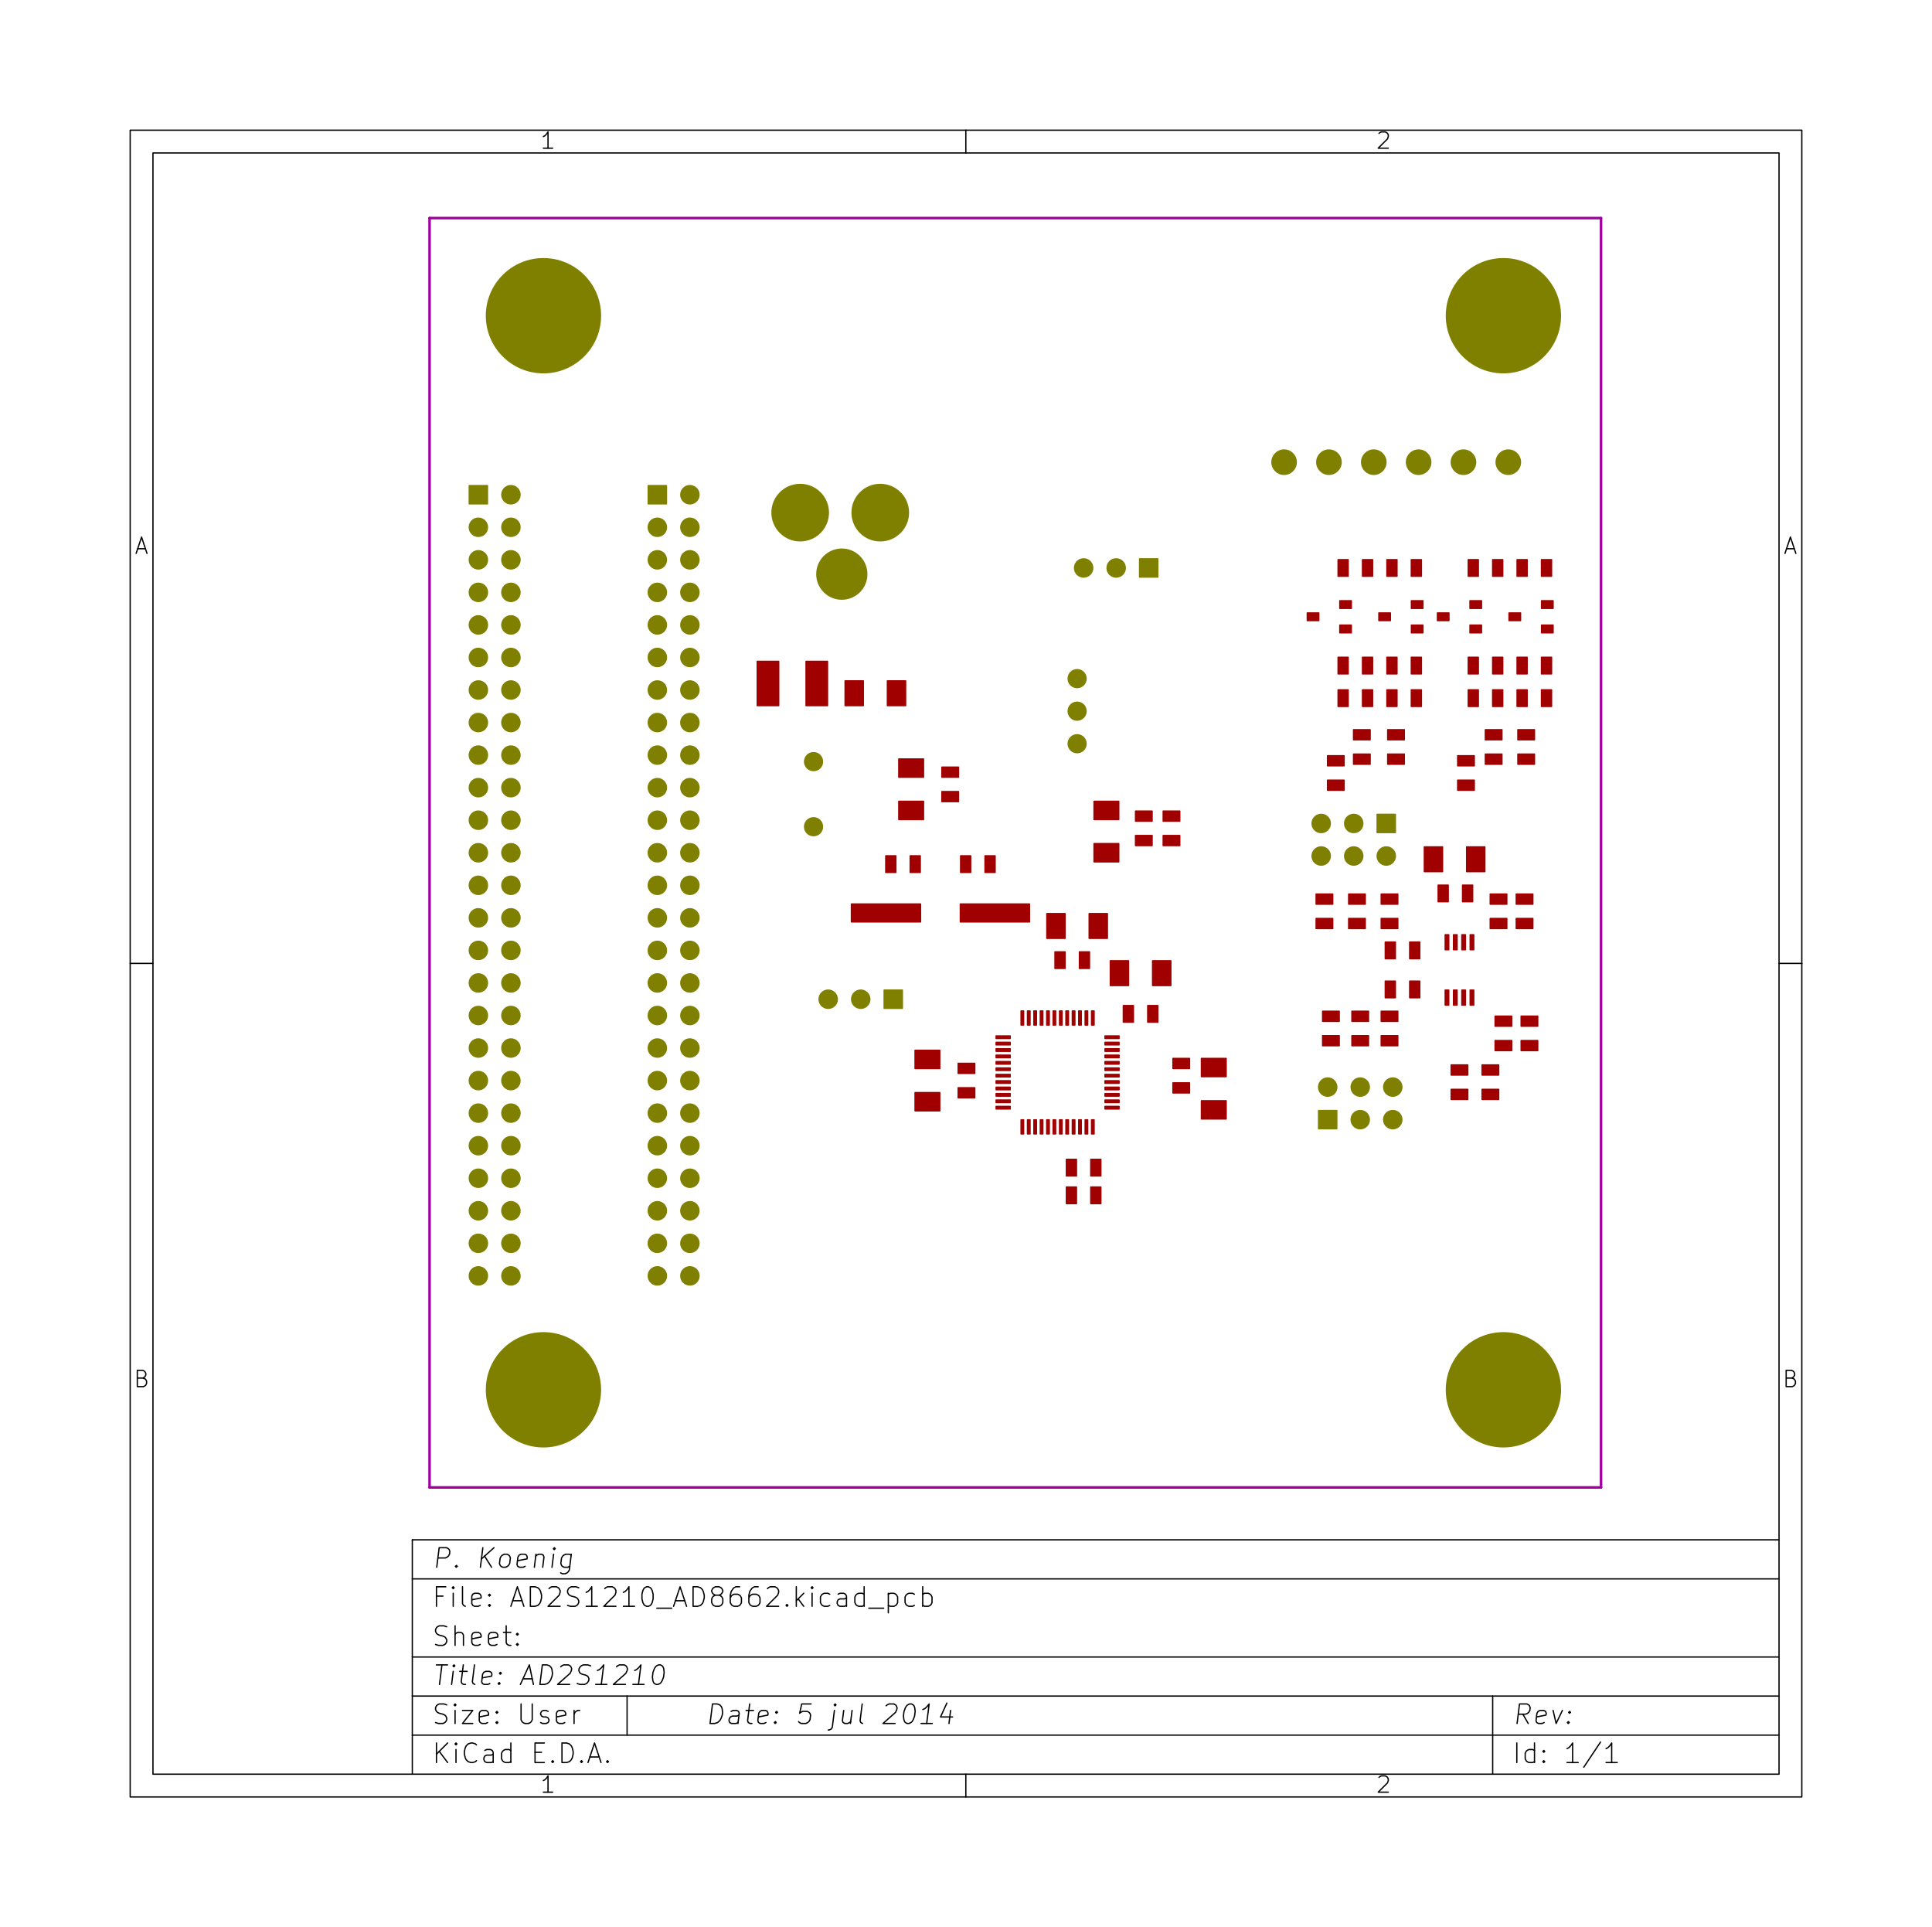 <?xml version="1.0" standalone="no"?>
 <!DOCTYPE svg PUBLIC "-//W3C//DTD SVG 1.1//EN" 
 "http://www.w3.org/Graphics/SVG/1.1/DTD/svg11.dtd"> 
<svg xmlns="http://www.w3.org/2000/svg" version="1.1" 
    width="15.08cm" height="15.039cm" viewBox="0 0 59370 59210 ">
<title>SVG Picture created as AD2S1210_AD8662-F_Mask.svg date 2014/07/05 01:46:28 </title>
  <desc>Picture generated by PCBNEW </desc>
<g style="fill:#000000; fill-opacity:1;stroke:#000000; stroke-opacity:1;
stroke-linecap:round; stroke-linejoin:round; "
 transform="translate(0 0) scale(1 1)">
</g>
<g style="fill:#000000; fill-opacity:0.0; 
stroke:#000000; stroke-width:39.37; stroke-opacity:1; 
stroke-linecap:round; stroke-linejoin:round;">
<path d="M4000 4000
L55370 4000
L55370 55210
L4000 55210
L4000 4000
" />
<path d="M4700 4700
L54670 4700
L54670 54510
L4700 54510
L4700 4700
" />
<path d="M29680 4000
L29680 4700
" />
<path d="M16982 4552
L16697 4552
" />
<path d="M16840 4552
L16840 4052
L16792 4123
L16744 4171
L16697 4195
" />
<path d="M29680 55210
L29680 54510
" />
<path d="M16982 55062
L16697 55062
" />
<path d="M16840 55062
L16840 54562
L16792 54633
L16744 54681
L16697 54705
" />
<path d="M42377 4100
L42400 4076
L42448 4052
L42567 4052
L42615 4076
L42639 4100
L42662 4147
L42662 4195
L42639 4266
L42353 4552
L42662 4552
" />
<path d="M42377 54610
L42400 54586
L42448 54562
L42567 54562
L42615 54586
L42639 54610
L42662 54657
L42662 54705
L42639 54776
L42353 55062
L42662 55062
" />
<path d="M4000 29600
L4700 29600
" />
<path d="M4230 16859
L4469 16859
" />
<path d="M4183 17002
L4350 16502
L4516 17002
" />
<path d="M55370 29600
L54670 29600
" />
<path d="M54900 16859
L55139 16859
" />
<path d="M54853 17002
L55020 16502
L55186 17002
" />
<path d="M4385 42340
L4457 42364
L4480 42388
L4504 42435
L4504 42507
L4480 42554
L4457 42578
L4409 42602
L4219 42602
L4219 42102
L4385 42102
L4433 42126
L4457 42150
L4480 42197
L4480 42245
L4457 42292
L4433 42316
L4385 42340
L4219 42340
" />
<path d="M55055 42340
L55127 42364
L55150 42388
L55174 42435
L55174 42507
L55150 42554
L55127 42578
L55079 42602
L54889 42602
L54889 42102
L55055 42102
L55103 42126
L55127 42150
L55150 42197
L55150 42245
L55127 42292
L55103 42316
L55055 42340
L54889 42340
" />
<path d="M21820 52952
L21895 52352
L22037 52352
L22120 52381
L22170 52438
L22191 52495
L22205 52610
L22195 52695
L22152 52810
L22116 52867
L22052 52924
L21962 52952
L21820 52952
" />
<path d="M22677 52952
L22716 52638
L22695 52581
L22641 52552
L22527 52552
L22466 52581
" />
<path d="M22680 52924
L22620 52952
L22477 52952
L22423 52924
L22402 52867
L22409 52810
L22445 52752
L22505 52724
L22648 52724
L22709 52695
" />
<path d="M22927 52552
L23155 52552
" />
<path d="M23037 52352
L22973 52867
L22995 52924
L23048 52952
L23105 52952
" />
<path d="M23537 52924
L23477 52952
L23362 52952
L23309 52924
L23287 52867
L23316 52638
L23352 52581
L23412 52552
L23527 52552
L23580 52581
L23602 52638
L23595 52695
L23302 52752
" />
<path d="M23827 52895
L23852 52924
L23820 52952
L23795 52924
L23827 52895
L23820 52952
" />
<path d="M23866 52581
L23891 52610
L23859 52638
L23834 52610
L23866 52581
L23859 52638
" />
<path d="M24923 52352
L24637 52352
L24573 52638
L24605 52610
L24666 52581
L24809 52581
L24862 52610
L24887 52638
L24909 52695
L24891 52838
L24855 52895
L24823 52924
L24762 52952
L24620 52952
L24566 52924
L24541 52895
" />
<path d="M25641 52552
L25577 53067
L25541 53124
L25480 53152
L25452 53152
" />
<path d="M25666 52352
L25634 52381
L25659 52410
L25691 52381
L25666 52352
L25659 52410
" />
<path d="M26184 52552
L26134 52952
" />
<path d="M25927 52552
L25887 52867
L25909 52924
L25962 52952
L26048 52952
L26109 52924
L26141 52895
" />
<path d="M26505 52952
L26452 52924
L26430 52867
L26495 52352
" />
<path d="M27230 52410
L27262 52381
L27323 52352
L27466 52352
L27520 52381
L27545 52410
L27566 52467
L27559 52524
L27520 52610
L27134 52952
L27505 52952
" />
<path d="M27952 52352
L28009 52352
L28062 52381
L28087 52410
L28109 52467
L28123 52581
L28105 52724
L28062 52838
L28027 52895
L27995 52924
L27934 52952
L27877 52952
L27823 52924
L27798 52895
L27777 52838
L27762 52724
L27780 52581
L27823 52467
L27859 52410
L27891 52381
L27952 52352
" />
<path d="M28648 52952
L28305 52952
" />
<path d="M28477 52952
L28552 52352
L28484 52438
L28420 52495
L28359 52524
" />
<path d="M29212 52552
L29162 52952
" />
<path d="M29098 52324
L28902 52752
L29273 52752
" />
<path d="M13412 54152
L13412 53552
" />
<path d="M13755 54152
L13498 53810
" />
<path d="M13755 53552
L13412 53895
" />
<path d="M14012 54152
L14012 53752
" />
<path d="M14012 53552
L13984 53581
L14012 53610
L14041 53581
L14012 53552
L14012 53610
" />
<path d="M14641 54095
L14612 54124
L14527 54152
L14470 54152
L14384 54124
L14327 54067
L14298 54010
L14270 53895
L14270 53810
L14298 53695
L14327 53638
L14384 53581
L14470 53552
L14527 53552
L14612 53581
L14641 53610
" />
<path d="M15155 54152
L15155 53838
L15127 53781
L15070 53752
L14955 53752
L14898 53781
" />
<path d="M15155 54124
L15098 54152
L14955 54152
L14898 54124
L14870 54067
L14870 54010
L14898 53952
L14955 53924
L15098 53924
L15155 53895
" />
<path d="M15698 54152
L15698 53552
" />
<path d="M15698 54124
L15641 54152
L15527 54152
L15470 54124
L15441 54095
L15412 54038
L15412 53867
L15441 53810
L15470 53781
L15527 53752
L15641 53752
L15698 53781
" />
<path d="M16441 53838
L16641 53838
" />
<path d="M16727 54152
L16441 54152
L16441 53552
L16727 53552
" />
<path d="M16984 54095
L17012 54124
L16984 54152
L16955 54124
L16984 54095
L16984 54152
" />
<path d="M17269 54152
L17269 53552
L17412 53552
L17498 53581
L17555 53638
L17584 53695
L17612 53810
L17612 53895
L17584 54010
L17555 54067
L17498 54124
L17412 54152
L17269 54152
" />
<path d="M17869 54095
L17898 54124
L17869 54152
L17841 54124
L17869 54095
L17869 54152
" />
<path d="M18127 53981
L18412 53981
" />
<path d="M18069 54152
L18269 53552
L18469 54152
" />
<path d="M18669 54095
L18698 54124
L18669 54152
L18641 54124
L18669 54095
L18669 54152
" />
<path d="M46962 52952
L46798 52667
" />
<path d="M46620 52952
L46695 52352
L46923 52352
L46977 52381
L47002 52410
L47023 52467
L47012 52552
L46977 52610
L46945 52638
L46884 52667
L46655 52667
" />
<path d="M47452 52924
L47391 52952
L47277 52952
L47223 52924
L47202 52867
L47230 52638
L47266 52581
L47327 52552
L47441 52552
L47495 52581
L47516 52638
L47509 52695
L47216 52752
" />
<path d="M47727 52552
L47820 52952
L48012 52552
" />
<path d="M48198 52895
L48223 52924
L48191 52952
L48166 52924
L48198 52895
L48191 52952
" />
<path d="M48237 52581
L48262 52610
L48230 52638
L48205 52610
L48237 52581
L48230 52638
" />
<path d="M13384 52924
L13470 52952
L13612 52952
L13670 52924
L13698 52895
L13727 52838
L13727 52781
L13698 52724
L13670 52695
L13612 52667
L13498 52638
L13441 52610
L13412 52581
L13384 52524
L13384 52467
L13412 52410
L13441 52381
L13498 52352
L13641 52352
L13727 52381
" />
<path d="M13984 52952
L13984 52552
" />
<path d="M13984 52352
L13955 52381
L13984 52410
L14012 52381
L13984 52352
L13984 52410
" />
<path d="M14212 52552
L14527 52552
L14212 52952
L14527 52952
" />
<path d="M14984 52924
L14927 52952
L14812 52952
L14755 52924
L14727 52867
L14727 52638
L14755 52581
L14812 52552
L14927 52552
L14984 52581
L15012 52638
L15012 52695
L14727 52752
" />
<path d="M15270 52895
L15298 52924
L15270 52952
L15241 52924
L15270 52895
L15270 52952
" />
<path d="M15270 52581
L15298 52610
L15270 52638
L15241 52610
L15270 52581
L15270 52638
" />
<path d="M16012 52352
L16012 52838
L16041 52895
L16070 52924
L16127 52952
L16241 52952
L16298 52924
L16327 52895
L16355 52838
L16355 52352
" />
<path d="M16612 52924
L16670 52952
L16784 52952
L16841 52924
L16870 52867
L16870 52838
L16841 52781
L16784 52752
L16698 52752
L16641 52724
L16612 52667
L16612 52638
L16641 52581
L16698 52552
L16784 52552
L16841 52581
" />
<path d="M17355 52924
L17298 52952
L17184 52952
L17127 52924
L17098 52867
L17098 52638
L17127 52581
L17184 52552
L17298 52552
L17355 52581
L17384 52638
L17384 52695
L17098 52752
" />
<path d="M17641 52952
L17641 52552
" />
<path d="M17641 52667
L17670 52610
L17698 52581
L17755 52552
L17812 52552
" />
<path d="M46612 54152
L46612 53552
" />
<path d="M47155 54152
L47155 53552
" />
<path d="M47155 54124
L47098 54152
L46984 54152
L46927 54124
L46898 54095
L46870 54038
L46870 53867
L46898 53810
L46927 53781
L46984 53752
L47098 53752
L47155 53781
" />
<path d="M47441 54095
L47470 54124
L47441 54152
L47412 54124
L47441 54095
L47441 54152
" />
<path d="M47441 53781
L47470 53810
L47441 53838
L47412 53810
L47441 53781
L47441 53838
" />
<path d="M48498 54152
L48155 54152
" />
<path d="M48327 54152
L48327 53552
L48269 53638
L48212 53695
L48155 53724
" />
<path d="M49184 53524
L48670 54295
" />
<path d="M49698 54152
L49355 54152
" />
<path d="M49527 54152
L49527 53552
L49469 53638
L49412 53695
L49355 53724
" />
<path d="M13409 51152
L13752 51152
" />
<path d="M13505 51752
L13580 51152
" />
<path d="M13877 51752
L13927 51352
" />
<path d="M13952 51152
L13920 51181
L13945 51210
L13977 51181
L13952 51152
L13945 51210
" />
<path d="M14127 51352
L14355 51352
" />
<path d="M14237 51152
L14173 51667
L14195 51724
L14248 51752
L14305 51752
" />
<path d="M14591 51752
L14537 51724
L14516 51667
L14580 51152
" />
<path d="M15052 51724
L14991 51752
L14877 51752
L14823 51724
L14802 51667
L14830 51438
L14866 51381
L14927 51352
L15041 51352
L15095 51381
L15116 51438
L15109 51495
L14816 51552
" />
<path d="M15341 51695
L15366 51724
L15334 51752
L15309 51724
L15341 51695
L15334 51752
" />
<path d="M15380 51381
L15405 51410
L15373 51438
L15348 51410
L15380 51381
L15373 51438
" />
<path d="M16070 51581
L16355 51581
" />
<path d="M15991 51752
L16266 51152
L16391 51752
" />
<path d="M16591 51752
L16666 51152
L16809 51152
L16891 51181
L16941 51238
L16962 51295
L16977 51410
L16966 51495
L16923 51610
L16887 51667
L16823 51724
L16734 51752
L16591 51752
" />
<path d="M17230 51210
L17262 51181
L17323 51152
L17466 51152
L17520 51181
L17545 51210
L17566 51267
L17559 51324
L17520 51410
L17134 51752
L17505 51752
" />
<path d="M17737 51724
L17820 51752
L17962 51752
L18023 51724
L18055 51695
L18091 51638
L18098 51581
L18077 51524
L18052 51495
L17998 51467
L17887 51438
L17834 51410
L17809 51381
L17787 51324
L17795 51267
L17830 51210
L17862 51181
L17923 51152
L18066 51152
L18148 51181
" />
<path d="M18648 51752
L18305 51752
" />
<path d="M18477 51752
L18552 51152
L18484 51238
L18420 51295
L18359 51324
" />
<path d="M18945 51210
L18977 51181
L19037 51152
L19180 51152
L19234 51181
L19259 51210
L19280 51267
L19273 51324
L19234 51410
L18848 51752
L19220 51752
" />
<path d="M19791 51752
L19448 51752
" />
<path d="M19620 51752
L19695 51152
L19627 51238
L19562 51295
L19502 51324
" />
<path d="M20237 51152
L20295 51152
L20348 51181
L20373 51210
L20395 51267
L20409 51381
L20391 51524
L20348 51638
L20312 51695
L20280 51724
L20220 51752
L20162 51752
L20109 51724
L20084 51695
L20062 51638
L20048 51524
L20066 51381
L20109 51267
L20145 51210
L20177 51181
L20237 51152
" />
<path d="M13612 49038
L13412 49038
" />
<path d="M13412 49352
L13412 48752
L13698 48752
" />
<path d="M13927 49352
L13927 48952
" />
<path d="M13927 48752
L13898 48781
L13927 48810
L13955 48781
L13927 48752
L13927 48810
" />
<path d="M14298 49352
L14241 49324
L14212 49267
L14212 48752
" />
<path d="M14755 49324
L14698 49352
L14584 49352
L14527 49324
L14498 49267
L14498 49038
L14527 48981
L14584 48952
L14698 48952
L14755 48981
L14784 49038
L14784 49095
L14498 49152
" />
<path d="M15041 49295
L15070 49324
L15041 49352
L15012 49324
L15041 49295
L15041 49352
" />
<path d="M15041 48981
L15070 49010
L15041 49038
L15012 49010
L15041 48981
L15041 49038
" />
<path d="M15755 49181
L16041 49181
" />
<path d="M15698 49352
L15898 48752
L16098 49352
" />
<path d="M16298 49352
L16298 48752
L16441 48752
L16527 48781
L16584 48838
L16612 48895
L16641 49010
L16641 49095
L16612 49210
L16584 49267
L16527 49324
L16441 49352
L16298 49352
" />
<path d="M16870 48810
L16898 48781
L16955 48752
L17098 48752
L17155 48781
L17184 48810
L17212 48867
L17212 48924
L17184 49010
L16841 49352
L17212 49352
" />
<path d="M17441 49324
L17527 49352
L17670 49352
L17727 49324
L17755 49295
L17784 49238
L17784 49181
L17755 49124
L17727 49095
L17670 49067
L17555 49038
L17498 49010
L17470 48981
L17441 48924
L17441 48867
L17470 48810
L17498 48781
L17555 48752
L17698 48752
L17784 48781
" />
<path d="M18355 49352
L18012 49352
" />
<path d="M18184 49352
L18184 48752
L18127 48838
L18070 48895
L18012 48924
" />
<path d="M18584 48810
L18612 48781
L18670 48752
L18812 48752
L18870 48781
L18898 48810
L18927 48867
L18927 48924
L18898 49010
L18555 49352
L18927 49352
" />
<path d="M19498 49352
L19155 49352
" />
<path d="M19327 49352
L19327 48752
L19270 48838
L19212 48895
L19155 48924
" />
<path d="M19870 48752
L19927 48752
L19984 48781
L20012 48810
L20041 48867
L20070 48981
L20070 49124
L20041 49238
L20012 49295
L19984 49324
L19927 49352
L19870 49352
L19812 49324
L19784 49295
L19755 49238
L19727 49124
L19727 48981
L19755 48867
L19784 48810
L19812 48781
L19870 48752
" />
<path d="M20184 49410
L20641 49410
" />
<path d="M20755 49181
L21041 49181
" />
<path d="M20698 49352
L20898 48752
L21098 49352
" />
<path d="M21298 49352
L21298 48752
L21441 48752
L21527 48781
L21584 48838
L21612 48895
L21641 49010
L21641 49095
L21612 49210
L21584 49267
L21527 49324
L21441 49352
L21298 49352
" />
<path d="M21984 49010
L21927 48981
L21898 48952
L21870 48895
L21870 48867
L21898 48810
L21927 48781
L21984 48752
L22098 48752
L22155 48781
L22184 48810
L22212 48867
L22212 48895
L22184 48952
L22155 48981
L22098 49010
L21984 49010
L21927 49038
L21898 49067
L21870 49124
L21870 49238
L21898 49295
L21927 49324
L21984 49352
L22098 49352
L22155 49324
L22184 49295
L22212 49238
L22212 49124
L22184 49067
L22155 49038
L22098 49010
" />
<path d="M22727 48752
L22612 48752
L22555 48781
L22527 48810
L22470 48895
L22441 49010
L22441 49238
L22470 49295
L22498 49324
L22555 49352
L22670 49352
L22727 49324
L22755 49295
L22784 49238
L22784 49095
L22755 49038
L22727 49010
L22670 48981
L22555 48981
L22498 49010
L22470 49038
L22441 49095
" />
<path d="M23298 48752
L23184 48752
L23127 48781
L23098 48810
L23041 48895
L23012 49010
L23012 49238
L23041 49295
L23070 49324
L23127 49352
L23241 49352
L23298 49324
L23327 49295
L23355 49238
L23355 49095
L23327 49038
L23298 49010
L23241 48981
L23127 48981
L23070 49010
L23041 49038
L23012 49095
" />
<path d="M23584 48810
L23612 48781
L23670 48752
L23812 48752
L23870 48781
L23898 48810
L23927 48867
L23927 48924
L23898 49010
L23555 49352
L23927 49352
" />
<path d="M24184 49295
L24212 49324
L24184 49352
L24155 49324
L24184 49295
L24184 49352
" />
<path d="M24470 49352
L24470 48752
" />
<path d="M24527 49124
L24698 49352
" />
<path d="M24698 48952
L24470 49181
" />
<path d="M24955 49352
L24955 48952
" />
<path d="M24955 48752
L24927 48781
L24955 48810
L24984 48781
L24955 48752
L24955 48810
" />
<path d="M25498 49324
L25441 49352
L25327 49352
L25270 49324
L25241 49295
L25212 49238
L25212 49067
L25241 49010
L25270 48981
L25327 48952
L25441 48952
L25498 48981
" />
<path d="M26012 49352
L26012 49038
L25984 48981
L25927 48952
L25812 48952
L25755 48981
" />
<path d="M26012 49324
L25955 49352
L25812 49352
L25755 49324
L25727 49267
L25727 49210
L25755 49152
L25812 49124
L25955 49124
L26012 49095
" />
<path d="M26555 49352
L26555 48752
" />
<path d="M26555 49324
L26498 49352
L26384 49352
L26327 49324
L26298 49295
L26270 49238
L26270 49067
L26298 49010
L26327 48981
L26384 48952
L26498 48952
L26555 48981
" />
<path d="M26698 49410
L27155 49410
" />
<path d="M27298 48952
L27298 49552
" />
<path d="M27298 48981
L27355 48952
L27470 48952
L27527 48981
L27555 49010
L27584 49067
L27584 49238
L27555 49295
L27527 49324
L27470 49352
L27355 49352
L27298 49324
" />
<path d="M28098 49324
L28041 49352
L27927 49352
L27870 49324
L27841 49295
L27812 49238
L27812 49067
L27841 49010
L27870 48981
L27927 48952
L28041 48952
L28098 48981
" />
<path d="M28355 49352
L28355 48752
" />
<path d="M28355 48981
L28412 48952
L28527 48952
L28584 48981
L28612 49010
L28641 49067
L28641 49238
L28612 49295
L28584 49324
L28527 49352
L28412 49352
L28355 49324
" />
<path d="M13384 50524
L13470 50552
L13612 50552
L13670 50524
L13698 50495
L13727 50438
L13727 50381
L13698 50324
L13670 50295
L13612 50267
L13498 50238
L13441 50210
L13412 50181
L13384 50124
L13384 50067
L13412 50010
L13441 49981
L13498 49952
L13641 49952
L13727 49981
" />
<path d="M13984 50552
L13984 49952
" />
<path d="M14241 50552
L14241 50238
L14212 50181
L14155 50152
L14070 50152
L14012 50181
L13984 50210
" />
<path d="M14755 50524
L14698 50552
L14584 50552
L14527 50524
L14498 50467
L14498 50238
L14527 50181
L14584 50152
L14698 50152
L14755 50181
L14784 50238
L14784 50295
L14498 50352
" />
<path d="M15270 50524
L15212 50552
L15098 50552
L15041 50524
L15012 50467
L15012 50238
L15041 50181
L15098 50152
L15212 50152
L15270 50181
L15298 50238
L15298 50295
L15012 50352
" />
<path d="M15470 50152
L15698 50152
" />
<path d="M15555 49952
L15555 50467
L15584 50524
L15641 50552
L15698 50552
" />
<path d="M15898 50495
L15927 50524
L15898 50552
L15870 50524
L15898 50495
L15898 50552
" />
<path d="M15898 50181
L15927 50210
L15898 50238
L15870 50210
L15898 50181
L15898 50238
" />
<path d="M13420 48152
L13495 47552
L13723 47552
L13777 47581
L13802 47610
L13823 47667
L13812 47752
L13777 47810
L13745 47838
L13684 47867
L13455 47867
" />
<path d="M14027 48095
L14052 48124
L14020 48152
L13995 48124
L14027 48095
L14020 48152
" />
<path d="M14762 48152
L14837 47552
" />
<path d="M15105 48152
L14891 47810
" />
<path d="M15180 47552
L14795 47895
" />
<path d="M15448 48152
L15395 48124
L15370 48095
L15348 48038
L15370 47867
L15405 47810
L15437 47781
L15498 47752
L15584 47752
L15637 47781
L15662 47810
L15684 47867
L15662 48038
L15627 48095
L15595 48124
L15534 48152
L15448 48152
" />
<path d="M16137 48124
L16077 48152
L15962 48152
L15909 48124
L15887 48067
L15916 47838
L15952 47781
L16012 47752
L16127 47752
L16180 47781
L16202 47838
L16195 47895
L15902 47952
" />
<path d="M16470 47752
L16420 48152
" />
<path d="M16462 47810
L16495 47781
L16555 47752
L16641 47752
L16695 47781
L16716 47838
L16677 48152
" />
<path d="M16962 48152
L17012 47752
" />
<path d="M17037 47552
L17005 47581
L17030 47610
L17062 47581
L17037 47552
L17030 47610
" />
<path d="M17555 47752
L17495 48238
L17459 48295
L17427 48324
L17366 48352
L17280 48352
L17227 48324
" />
<path d="M17509 48124
L17448 48152
L17334 48152
L17280 48124
L17255 48095
L17234 48038
L17255 47867
L17291 47810
L17323 47781
L17384 47752
L17498 47752
L17552 47781
" />
<path d="M12670 47310
L12670 54510
" />
<path d="M12670 48510
L54670 48510
" />
<path d="M12670 47310
L54670 47310
" />
<path d="M12670 50910
L54670 50910
" />
<path d="M45870 52110
L45870 54510
" />
<path d="M12670 53310
L54670 53310
" />
<path d="M12670 52110
L54670 52110
" />
<path d="M19270 52110
L19270 53310
" />
</g>
<g style="fill:#A000A0; fill-opacity:0.0; 
stroke:#A000A0; stroke-width:78.74; stroke-opacity:1; 
stroke-linecap:round; stroke-linejoin:round;">
<path d="M13200 45700
L49200 45700
" />
<path d="M49200 6700
L13200 6700
" />
<path d="M13200 45700
L13200 6700
" />
<path d="M49200 6700
L49200 45700
" />
</g>
<g style="fill:#A00000; fill-opacity:0.0; 
stroke:#A00000; stroke-width:39.37; stroke-opacity:1; 
stroke-linecap:round; stroke-linejoin:round;">
</g>
<g style="fill:#A00000; fill-opacity:1.0; 
stroke:#A00000; stroke-width:39.37; stroke-opacity:1; 
stroke-linecap:round; stroke-linejoin:round;">
<polyline style="fill-rule:evenodd;"
points="46055,33780
45544,33780
45544,33469
46055,33469
46055,33780
" /> 
<polyline style="fill-rule:evenodd;"
points="46055,33030
45544,33030
45544,32719
46055,32719
46055,33030
" /> 
<polyline style="fill-rule:evenodd;"
points="46744,31219
47255,31219
47255,31530
46744,31530
46744,31219
" /> 
<polyline style="fill-rule:evenodd;"
points="46744,31969
47255,31969
47255,32280
46744,32280
46744,31969
" /> 
<polyline style="fill-rule:evenodd;"
points="41155,32130
40644,32130
40644,31819
41155,31819
41155,32130
" /> 
<polyline style="fill-rule:evenodd;"
points="41155,31380
40644,31380
40644,31069
41155,31069
41155,31380
" /> 
<polyline style="fill-rule:evenodd;"
points="46594,27469
47105,27469
47105,27780
46594,27780
46594,27469
" /> 
<polyline style="fill-rule:evenodd;"
points="46594,28219
47105,28219
47105,28530
46594,28530
46594,28219
" /> 
<polyline style="fill-rule:evenodd;"
points="45794,27469
46305,27469
46305,27780
45794,27780
45794,27469
" /> 
<polyline style="fill-rule:evenodd;"
points="45794,28219
46305,28219
46305,28530
45794,28530
45794,28219
" /> 
<polyline style="fill-rule:evenodd;"
points="46180,20194
46180,20705
45869,20705
45869,20194
46180,20194
" /> 
<polyline style="fill-rule:evenodd;"
points="45430,20194
45430,20705
45119,20705
45119,20194
45430,20194
" /> 
<polyline style="fill-rule:evenodd;"
points="45119,21705
45119,21194
45430,21194
45430,21705
45119,21705
" /> 
<polyline style="fill-rule:evenodd;"
points="45869,21705
45869,21194
46180,21194
46180,21705
45869,21705
" /> 
<polyline style="fill-rule:evenodd;"
points="45644,22419
46155,22419
46155,22730
45644,22730
45644,22419
" /> 
<polyline style="fill-rule:evenodd;"
points="45644,23169
46155,23169
46155,23480
45644,23480
45644,23169
" /> 
<polyline style="fill-rule:evenodd;"
points="47155,23480
46644,23480
46644,23169
47155,23169
47155,23480
" /> 
<polyline style="fill-rule:evenodd;"
points="47155,22730
46644,22730
46644,22419
47155,22419
47155,22730
" /> 
<polyline style="fill-rule:evenodd;"
points="46619,21705
46619,21194
46930,21194
46930,21705
46619,21705
" /> 
<polyline style="fill-rule:evenodd;"
points="47369,21705
47369,21194
47680,21194
47680,21705
47369,21705
" /> 
<polyline style="fill-rule:evenodd;"
points="46619,20705
46619,20194
46930,20194
46930,20705
46619,20705
" /> 
<polyline style="fill-rule:evenodd;"
points="47369,20705
47369,20194
47680,20194
47680,20705
47369,20705
" /> 
<polyline style="fill-rule:evenodd;"
points="46180,17194
46180,17705
45869,17705
45869,17194
46180,17194
" /> 
<polyline style="fill-rule:evenodd;"
points="45430,17194
45430,17705
45119,17705
45119,17194
45430,17194
" /> 
<polyline style="fill-rule:evenodd;"
points="47680,17194
47680,17705
47369,17705
47369,17194
47680,17194
" /> 
<polyline style="fill-rule:evenodd;"
points="46930,17194
46930,17705
46619,17705
46619,17194
46930,17194
" /> 
<polyline style="fill-rule:evenodd;"
points="42180,20194
42180,20705
41869,20705
41869,20194
42180,20194
" /> 
<polyline style="fill-rule:evenodd;"
points="41430,20194
41430,20705
41119,20705
41119,20194
41430,20194
" /> 
<polyline style="fill-rule:evenodd;"
points="41119,21705
41119,21194
41430,21194
41430,21705
41119,21705
" /> 
<polyline style="fill-rule:evenodd;"
points="41869,21705
41869,21194
42180,21194
42180,21705
41869,21705
" /> 
<polyline style="fill-rule:evenodd;"
points="43155,23480
42644,23480
42644,23169
43155,23169
43155,23480
" /> 
<polyline style="fill-rule:evenodd;"
points="43155,22730
42644,22730
42644,22419
43155,22419
43155,22730
" /> 
<polyline style="fill-rule:evenodd;"
points="42619,21705
42619,21194
42930,21194
42930,21705
42619,21705
" /> 
<polyline style="fill-rule:evenodd;"
points="43369,21705
43369,21194
43680,21194
43680,21705
43369,21705
" /> 
<polyline style="fill-rule:evenodd;"
points="42619,20705
42619,20194
42930,20194
42930,20705
42619,20705
" /> 
<polyline style="fill-rule:evenodd;"
points="43369,20705
43369,20194
43680,20194
43680,20705
43369,20705
" /> 
<polyline style="fill-rule:evenodd;"
points="42180,17194
42180,17705
41869,17705
41869,17194
42180,17194
" /> 
<polyline style="fill-rule:evenodd;"
points="41430,17194
41430,17705
41119,17705
41119,17194
41430,17194
" /> 
<polyline style="fill-rule:evenodd;"
points="43680,17194
43680,17705
43369,17705
43369,17194
43680,17194
" /> 
<polyline style="fill-rule:evenodd;"
points="42930,17194
42930,17705
42619,17705
42619,17194
42930,17194
" /> 
<polyline style="fill-rule:evenodd;"
points="45944,31219
46455,31219
46455,31530
45944,31530
45944,31219
" /> 
<polyline style="fill-rule:evenodd;"
points="45944,31969
46455,31969
46455,32280
45944,32280
45944,31969
" /> 
<polyline style="fill-rule:evenodd;"
points="36044,32519
36555,32519
36555,32830
36044,32830
36044,32519
" /> 
<polyline style="fill-rule:evenodd;"
points="36044,33269
36555,33269
36555,33580
36044,33580
36044,33269
" /> 
<polyline style="fill-rule:evenodd;"
points="34519,31405
34519,30894
34830,30894
34830,31405
34519,31405
" /> 
<polyline style="fill-rule:evenodd;"
points="35269,31405
35269,30894
35580,30894
35580,31405
35269,31405
" /> 
<polyline style="fill-rule:evenodd;"
points="30580,26294
30580,26805
30269,26805
30269,26294
30580,26294
" /> 
<polyline style="fill-rule:evenodd;"
points="29830,26294
29830,26805
29519,26805
29519,26294
29830,26294
" /> 
<polyline style="fill-rule:evenodd;"
points="27219,26805
27219,26294
27530,26294
27530,26805
27219,26805
" /> 
<polyline style="fill-rule:evenodd;"
points="27969,26805
27969,26294
28280,26294
28280,26805
27969,26805
" /> 
<polyline style="fill-rule:evenodd;"
points="29444,32669
29955,32669
29955,32980
29444,32980
29444,32669
" /> 
<polyline style="fill-rule:evenodd;"
points="29444,33419
29955,33419
29955,33730
29444,33730
29444,33419
" /> 
<polyline style="fill-rule:evenodd;"
points="33480,29244
33480,29755
33169,29755
33169,29244
33480,29244
" /> 
<polyline style="fill-rule:evenodd;"
points="32730,29244
32730,29755
32419,29755
32419,29244
32730,29244
" /> 
<polyline style="fill-rule:evenodd;"
points="33830,35619
33830,36130
33519,36130
33519,35619
33830,35619
" /> 
<polyline style="fill-rule:evenodd;"
points="33080,35619
33080,36130
32769,36130
32769,35619
33080,35619
" /> 
<polyline style="fill-rule:evenodd;"
points="33830,36469
33830,36980
33519,36980
33519,36469
33830,36469
" /> 
<polyline style="fill-rule:evenodd;"
points="33080,36469
33080,36980
32769,36980
32769,36469
33080,36469
" /> 
<polyline style="fill-rule:evenodd;"
points="28944,23569
29455,23569
29455,23880
28944,23880
28944,23569
" /> 
<polyline style="fill-rule:evenodd;"
points="28944,24319
29455,24319
29455,24630
28944,24630
28944,24319
" /> 
<polyline style="fill-rule:evenodd;"
points="34894,24919
35405,24919
35405,25230
34894,25230
34894,24919
" /> 
<polyline style="fill-rule:evenodd;"
points="34894,25669
35405,25669
35405,25980
34894,25980
34894,25669
" /> 
<polyline style="fill-rule:evenodd;"
points="35744,24919
36255,24919
36255,25230
35744,25230
35744,24919
" /> 
<polyline style="fill-rule:evenodd;"
points="35744,25669
36255,25669
36255,25980
35744,25980
35744,25669
" /> 
<polyline style="fill-rule:evenodd;"
points="45105,33780
44594,33780
44594,33469
45105,33469
45105,33780
" /> 
<polyline style="fill-rule:evenodd;"
points="45105,33030
44594,33030
44594,32719
45105,32719
45105,33030
" /> 
<polyline style="fill-rule:evenodd;"
points="42955,32130
42444,32130
42444,31819
42955,31819
42955,32130
" /> 
<polyline style="fill-rule:evenodd;"
points="42955,31380
42444,31380
42444,31069
42955,31069
42955,31380
" /> 
</g>
<g style="fill:#808000; fill-opacity:1.0; 
stroke:#808000; stroke-width:39.37; stroke-opacity:1; 
stroke-linecap:round; stroke-linejoin:round;">
<circle cx="33100" cy="20850" r="275.591" /> 
<circle cx="33100" cy="21850" r="275.591" /> 
<circle cx="33100" cy="22850" r="275.591" /> 
</g>
<g style="fill:#A00000; fill-opacity:1.0; 
stroke:#A00000; stroke-width:39.37; stroke-opacity:1; 
stroke-linecap:round; stroke-linejoin:round;">
<polyline style="fill-rule:evenodd;"
points="44410,30880
44410,30419
44521,30419
44521,30880
44410,30880
" /> 
<polyline style="fill-rule:evenodd;"
points="44666,30880
44666,30419
44777,30419
44777,30880
44666,30880
" /> 
<polyline style="fill-rule:evenodd;"
points="44922,30880
44922,30419
45033,30419
45033,30880
44922,30880
" /> 
<polyline style="fill-rule:evenodd;"
points="45178,30880
45178,30419
45289,30419
45289,30880
45178,30880
" /> 
<polyline style="fill-rule:evenodd;"
points="45178,29180
45178,28719
45289,28719
45289,29180
45178,29180
" /> 
<polyline style="fill-rule:evenodd;"
points="44922,29180
44922,28719
45033,28719
45033,29180
44922,29180
" /> 
<polyline style="fill-rule:evenodd;"
points="44666,29180
44666,28719
44777,28719
44777,29180
44666,29180
" /> 
<polyline style="fill-rule:evenodd;"
points="44410,29180
44410,28719
44521,28719
44521,29180
44410,29180
" /> 
</g>
<g style="fill:#808000; fill-opacity:1.0; 
stroke:#808000; stroke-width:39.37; stroke-opacity:1; 
stroke-linecap:round; stroke-linejoin:round;">
<circle cx="25000" cy="25400" r="275.815" /> 
<circle cx="25000" cy="23400" r="275.815" /> 
</g>
<g style="fill:#A00000; fill-opacity:1.0; 
stroke:#A00000; stroke-width:39.37; stroke-opacity:1; 
stroke-linecap:round; stroke-linejoin:round;">
<polyline style="fill-rule:evenodd;"
points="31636,27774
31636,28325
29510,28325
29510,27774
31636,27774
" /> 
<polyline style="fill-rule:evenodd;"
points="28289,27774
28289,28325
26163,28325
26163,27774
28289,27774
" /> 
<polyline style="fill-rule:evenodd;"
points="44527,19068
44172,19068
44172,18831
44527,18831
44527,19068
" /> 
<polyline style="fill-rule:evenodd;"
points="45527,18693
45172,18693
45172,18456
45527,18456
45527,18693
" /> 
<polyline style="fill-rule:evenodd;"
points="45527,19443
45172,19443
45172,19206
45527,19206
45527,19443
" /> 
<polyline style="fill-rule:evenodd;"
points="46727,19068
46372,19068
46372,18831
46727,18831
46727,19068
" /> 
<polyline style="fill-rule:evenodd;"
points="47727,18693
47372,18693
47372,18456
47727,18456
47727,18693
" /> 
<polyline style="fill-rule:evenodd;"
points="47727,19443
47372,19443
47372,19206
47727,19206
47727,19443
" /> 
<polyline style="fill-rule:evenodd;"
points="40527,19068
40172,19068
40172,18831
40527,18831
40527,19068
" /> 
<polyline style="fill-rule:evenodd;"
points="41527,18693
41172,18693
41172,18456
41527,18456
41527,18693
" /> 
<polyline style="fill-rule:evenodd;"
points="41527,19443
41172,19443
41172,19206
41527,19206
41527,19443
" /> 
<polyline style="fill-rule:evenodd;"
points="42727,19068
42372,19068
42372,18831
42727,18831
42727,19068
" /> 
<polyline style="fill-rule:evenodd;"
points="43727,18693
43372,18693
43372,18456
43727,18456
43727,18693
" /> 
<polyline style="fill-rule:evenodd;"
points="43727,19443
43372,19443
43372,19206
43727,19206
43727,19443
" /> 
<polyline style="fill-rule:evenodd;"
points="44194,27705
44194,27194
44505,27194
44505,27705
44194,27705
" /> 
<polyline style="fill-rule:evenodd;"
points="44944,27705
44944,27194
45255,27194
45255,27705
44944,27705
" /> 
<polyline style="fill-rule:evenodd;"
points="41594,22419
42105,22419
42105,22730
41594,22730
41594,22419
" /> 
<polyline style="fill-rule:evenodd;"
points="41594,23169
42105,23169
42105,23480
41594,23480
41594,23169
" /> 
</g>
<g style="fill:#808000; fill-opacity:1.0; 
stroke:#808000; stroke-width:39.37; stroke-opacity:1; 
stroke-linecap:round; stroke-linejoin:round;">
<polyline style="fill-rule:evenodd;"
points="35580,17169
35580,17730
35019,17730
35019,17169
35580,17169
" /> 
<circle cx="34300" cy="17450" r="280.315" /> 
<circle cx="33300" cy="17450" r="280.315" /> 
<polyline style="fill-rule:evenodd;"
points="27730,30419
27730,30980
27169,30980
27169,30419
27730,30419
" /> 
<circle cx="26450" cy="30700" r="280.315" /> 
<circle cx="25450" cy="30700" r="280.315" /> 
</g>
<g style="fill:#A00000; fill-opacity:1.0; 
stroke:#A00000; stroke-width:39.37; stroke-opacity:1; 
stroke-linecap:round; stroke-linejoin:round;">
<polyline style="fill-rule:evenodd;"
points="34119,30280
34119,29519
34680,29519
34680,30280
34119,30280
" /> 
<polyline style="fill-rule:evenodd;"
points="35419,30280
35419,29519
35980,29519
35980,30280
35419,30280
" /> 
<polyline style="fill-rule:evenodd;"
points="34030,28069
34030,28830
33469,28830
33469,28069
34030,28069
" /> 
<polyline style="fill-rule:evenodd;"
points="32730,28069
32730,28830
32169,28830
32169,28069
32730,28069
" /> 
<polyline style="fill-rule:evenodd;"
points="27619,23319
28380,23319
28380,23880
27619,23880
27619,23319
" /> 
<polyline style="fill-rule:evenodd;"
points="27619,24619
28380,24619
28380,25180
27619,25180
27619,24619
" /> 
<polyline style="fill-rule:evenodd;"
points="36919,32519
37680,32519
37680,33080
36919,33080
36919,32519
" /> 
<polyline style="fill-rule:evenodd;"
points="36919,33819
37680,33819
37680,34380
36919,34380
36919,33819
" /> 
<polyline style="fill-rule:evenodd;"
points="28119,32269
28880,32269
28880,32830
28119,32830
28119,32269
" /> 
<polyline style="fill-rule:evenodd;"
points="28119,33569
28880,33569
28880,34130
28119,34130
28119,33569
" /> 
<polyline style="fill-rule:evenodd;"
points="43769,26780
43769,26019
44330,26019
44330,26780
43769,26780
" /> 
<polyline style="fill-rule:evenodd;"
points="45069,26780
45069,26019
45630,26019
45630,26780
45069,26780
" /> 
<polyline style="fill-rule:evenodd;"
points="41305,24280
40794,24280
40794,23969
41305,23969
41305,24280
" /> 
<polyline style="fill-rule:evenodd;"
points="41305,23530
40794,23530
40794,23219
41305,23219
41305,23530
" /> 
<polyline style="fill-rule:evenodd;"
points="44794,23219
45305,23219
45305,23530
44794,23530
44794,23219
" /> 
<polyline style="fill-rule:evenodd;"
points="44794,23969
45305,23969
45305,24280
44794,24280
44794,23969
" /> 
</g>
<g style="fill:#808000; fill-opacity:1.0; 
stroke:#808000; stroke-width:39.37; stroke-opacity:1; 
stroke-linecap:round; stroke-linejoin:round;">
<circle cx="46350" cy="14200" r="374.016" /> 
<circle cx="44972" cy="14200" r="374.016" /> 
<circle cx="43594.1" cy="14200" r="374.016" /> 
<circle cx="42216.1" cy="14200" r="374.016" /> 
<circle cx="40838.2" cy="14200" r="374.016" /> 
<circle cx="39460.2" cy="14200" r="374.016" /> 
<circle cx="27050" cy="15750" r="866.142" /> 
<circle cx="25868.9" cy="17639.8" r="767.717" /> 
<circle cx="24589.4" cy="15750" r="866.142" /> 
</g>
<g style="fill:#A00000; fill-opacity:1.0; 
stroke:#A00000; stroke-width:39.37; stroke-opacity:1; 
stroke-linecap:round; stroke-linejoin:round;">
<polyline style="fill-rule:evenodd;"
points="32362,31060
32440,31060
32440,31493
32362,31493
32362,31060
" /> 
<polyline style="fill-rule:evenodd;"
points="32559,31060
32637,31060
32637,31493
32559,31493
32559,31060
" /> 
<polyline style="fill-rule:evenodd;"
points="32165,31060
32244,31060
32244,31493
32165,31493
32165,31060
" /> 
<polyline style="fill-rule:evenodd;"
points="32755,31060
32834,31060
32834,31493
32755,31493
32755,31060
" /> 
<polyline style="fill-rule:evenodd;"
points="32952,31060
33031,31060
33031,31493
32952,31493
32952,31060
" /> 
<polyline style="fill-rule:evenodd;"
points="33149,31060
33228,31060
33228,31493
33149,31493
33149,31060
" /> 
<polyline style="fill-rule:evenodd;"
points="33346,31060
33425,31060
33425,31493
33346,31493
33346,31060
" /> 
<polyline style="fill-rule:evenodd;"
points="33543,31060
33622,31060
33622,31493
33543,31493
33543,31060
" /> 
<polyline style="fill-rule:evenodd;"
points="31968,31060
32047,31060
32047,31493
31968,31493
31968,31060
" /> 
<polyline style="fill-rule:evenodd;"
points="31771,31060
31850,31060
31850,31493
31771,31493
31771,31060
" /> 
<polyline style="fill-rule:evenodd;"
points="31574,31060
31653,31060
31653,31493
31574,31493
31574,31060
" /> 
<polyline style="fill-rule:evenodd;"
points="31377,31060
31456,31060
31456,31493
31377,31493
31377,31060
" /> 
<polyline style="fill-rule:evenodd;"
points="32362,34406
32440,34406
32440,34839
32362,34839
32362,34406
" /> 
<polyline style="fill-rule:evenodd;"
points="32559,34406
32637,34406
32637,34839
32559,34839
32559,34406
" /> 
<polyline style="fill-rule:evenodd;"
points="32165,34406
32244,34406
32244,34839
32165,34839
32165,34406
" /> 
<polyline style="fill-rule:evenodd;"
points="31968,34406
32047,34406
32047,34839
31968,34839
31968,34406
" /> 
<polyline style="fill-rule:evenodd;"
points="31771,34406
31850,34406
31850,34839
31771,34839
31771,34406
" /> 
<polyline style="fill-rule:evenodd;"
points="31574,34406
31653,34406
31653,34839
31574,34839
31574,34406
" /> 
<polyline style="fill-rule:evenodd;"
points="31377,34406
31456,34406
31456,34839
31377,34839
31377,34406
" /> 
<polyline style="fill-rule:evenodd;"
points="32755,34406
32834,34406
32834,34839
32755,34839
32755,34406
" /> 
<polyline style="fill-rule:evenodd;"
points="32952,34406
33031,34406
33031,34839
32952,34839
32952,34406
" /> 
<polyline style="fill-rule:evenodd;"
points="33149,34406
33228,34406
33228,34839
33149,34839
33149,34406
" /> 
<polyline style="fill-rule:evenodd;"
points="33346,34406
33425,34406
33425,34839
33346,34839
33346,34406
" /> 
<polyline style="fill-rule:evenodd;"
points="33543,34406
33622,34406
33622,34839
33543,34839
33543,34406
" /> 
<polyline style="fill-rule:evenodd;"
points="33956,33087
33956,33009
34389,33009
34389,33087
33956,33087
" /> 
<polyline style="fill-rule:evenodd;"
points="33956,33284
33956,33205
34389,33205
34389,33284
33956,33284
" /> 
<polyline style="fill-rule:evenodd;"
points="33956,33481
33956,33402
34389,33402
34389,33481
33956,33481
" /> 
<polyline style="fill-rule:evenodd;"
points="33956,33678
33956,33599
34389,33599
34389,33678
33956,33678
" /> 
<polyline style="fill-rule:evenodd;"
points="33956,33875
33956,33796
34389,33796
34389,33875
33956,33875
" /> 
<polyline style="fill-rule:evenodd;"
points="33956,34072
33956,33993
34389,33993
34389,34072
33956,34072
" /> 
<polyline style="fill-rule:evenodd;"
points="33956,32890
33956,32812
34389,32812
34389,32890
33956,32890
" /> 
<polyline style="fill-rule:evenodd;"
points="33956,32694
33956,32615
34389,32615
34389,32694
33956,32694
" /> 
<polyline style="fill-rule:evenodd;"
points="33956,32497
33956,32418
34389,32418
34389,32497
33956,32497
" /> 
<polyline style="fill-rule:evenodd;"
points="33956,32300
33956,32221
34389,32221
34389,32300
33956,32300
" /> 
<polyline style="fill-rule:evenodd;"
points="33956,32103
33956,32024
34389,32024
34389,32103
33956,32103
" /> 
<polyline style="fill-rule:evenodd;"
points="33956,31906
33956,31827
34389,31827
34389,31906
33956,31906
" /> 
<polyline style="fill-rule:evenodd;"
points="30610,33087
30610,33009
31043,33009
31043,33087
30610,33087
" /> 
<polyline style="fill-rule:evenodd;"
points="30610,33284
30610,33205
31043,33205
31043,33284
30610,33284
" /> 
<polyline style="fill-rule:evenodd;"
points="30610,33481
30610,33402
31043,33402
31043,33481
30610,33481
" /> 
<polyline style="fill-rule:evenodd;"
points="30610,33678
30610,33599
31043,33599
31043,33678
30610,33678
" /> 
<polyline style="fill-rule:evenodd;"
points="30610,33875
30610,33796
31043,33796
31043,33875
30610,33875
" /> 
<polyline style="fill-rule:evenodd;"
points="30610,34072
30610,33993
31043,33993
31043,34072
30610,34072
" /> 
<polyline style="fill-rule:evenodd;"
points="30610,32890
30610,32812
31043,32812
31043,32890
30610,32890
" /> 
<polyline style="fill-rule:evenodd;"
points="30610,32694
30610,32615
31043,32615
31043,32694
30610,32694
" /> 
<polyline style="fill-rule:evenodd;"
points="30610,32497
30610,32418
31043,32418
31043,32497
30610,32497
" /> 
<polyline style="fill-rule:evenodd;"
points="30610,32300
30610,32221
31043,32221
31043,32300
30610,32300
" /> 
<polyline style="fill-rule:evenodd;"
points="30610,32103
30610,32024
31043,32024
31043,32103
30610,32103
" /> 
<polyline style="fill-rule:evenodd;"
points="30610,31906
30610,31827
31043,31827
31043,31906
30610,31906
" /> 
<polyline style="fill-rule:evenodd;"
points="33619,24619
34380,24619
34380,25180
33619,25180
33619,24619
" /> 
<polyline style="fill-rule:evenodd;"
points="33619,25919
34380,25919
34380,26480
33619,26480
33619,25919
" /> 
<polyline style="fill-rule:evenodd;"
points="42569,30655
42569,30144
42880,30144
42880,30655
42569,30655
" /> 
<polyline style="fill-rule:evenodd;"
points="43319,30655
43319,30144
43630,30144
43630,30655
43319,30655
" /> 
<polyline style="fill-rule:evenodd;"
points="42569,29455
42569,28944
42880,28944
42880,29455
42569,29455
" /> 
<polyline style="fill-rule:evenodd;"
points="43319,29455
43319,28944
43630,28944
43630,29455
43319,29455
" /> 
<polyline style="fill-rule:evenodd;"
points="42055,32130
41544,32130
41544,31819
42055,31819
42055,32130
" /> 
<polyline style="fill-rule:evenodd;"
points="42055,31380
41544,31380
41544,31069
42055,31069
42055,31380
" /> 
<polyline style="fill-rule:evenodd;"
points="40444,27469
40955,27469
40955,27780
40444,27780
40444,27469
" /> 
<polyline style="fill-rule:evenodd;"
points="40444,28219
40955,28219
40955,28530
40444,28530
40444,28219
" /> 
<polyline style="fill-rule:evenodd;"
points="41444,27469
41955,27469
41955,27780
41444,27780
41444,27469
" /> 
<polyline style="fill-rule:evenodd;"
points="41444,28219
41955,28219
41955,28530
41444,28530
41444,28219
" /> 
<polyline style="fill-rule:evenodd;"
points="42444,27469
42955,27469
42955,27780
42444,27780
42444,27469
" /> 
<polyline style="fill-rule:evenodd;"
points="42444,28219
42955,28219
42955,28530
42444,28530
42444,28219
" /> 
</g>
<g style="fill:#808000; fill-opacity:1.0; 
stroke:#808000; stroke-width:39.37; stroke-opacity:1; 
stroke-linecap:round; stroke-linejoin:round;">
<polyline style="fill-rule:evenodd;"
points="40519,34680
40519,34119
41080,34119
41080,34680
40519,34680
" /> 
<circle cx="40800" cy="33400" r="280.315" /> 
<circle cx="41800" cy="34400" r="280.315" /> 
<circle cx="41800" cy="33400" r="280.315" /> 
<circle cx="42800" cy="34400" r="280.315" /> 
<circle cx="42800" cy="33400" r="280.315" /> 
<polyline style="fill-rule:evenodd;"
points="42880,25019
42880,25580
42319,25580
42319,25019
42880,25019
" /> 
<circle cx="42600" cy="26300" r="280.315" /> 
<circle cx="41600" cy="25300" r="280.315" /> 
<circle cx="41600" cy="26300" r="280.315" /> 
<circle cx="40600" cy="25300" r="280.315" /> 
<circle cx="40600" cy="26300" r="280.315" /> 
</g>
<g style="fill:#A00000; fill-opacity:1.0; 
stroke:#A00000; stroke-width:39.37; stroke-opacity:1; 
stroke-linecap:round; stroke-linejoin:round;">
<polyline style="fill-rule:evenodd;"
points="23269,21680
23269,20319
23930,20319
23930,21680
23269,21680
" /> 
<polyline style="fill-rule:evenodd;"
points="24769,21680
24769,20319
25430,20319
25430,21680
24769,21680
" /> 
<polyline style="fill-rule:evenodd;"
points="27830,20919
27830,21680
27269,21680
27269,20919
27830,20919
" /> 
<polyline style="fill-rule:evenodd;"
points="26530,20919
26530,21680
25969,21680
25969,20919
26530,20919
" /> 
</g>
<g style="fill:#808000; fill-opacity:1.0; 
stroke:#808000; stroke-width:39.37; stroke-opacity:1; 
stroke-linecap:round; stroke-linejoin:round;">
<polyline style="fill-rule:evenodd;"
points="19919,14919
20480,14919
20480,15480
19919,15480
19919,14919
" /> 
<circle cx="21200" cy="15200" r="280.315" /> 
<circle cx="20200" cy="20200" r="280.315" /> 
<circle cx="21200" cy="16200" r="280.315" /> 
<circle cx="20200" cy="21200" r="280.315" /> 
<circle cx="21200" cy="17200" r="280.315" /> 
<circle cx="20200" cy="22200" r="280.315" /> 
<circle cx="21200" cy="18200" r="280.315" /> 
<circle cx="20200" cy="23200" r="280.315" /> 
<circle cx="21200" cy="19200" r="280.315" /> 
<circle cx="20200" cy="24200" r="280.315" /> 
<circle cx="21200" cy="20200" r="280.315" /> 
<circle cx="20200" cy="25200" r="280.315" /> 
<circle cx="21200" cy="21200" r="280.315" /> 
<circle cx="20200" cy="26200" r="280.315" /> 
<circle cx="21200" cy="22200" r="280.315" /> 
<circle cx="20200" cy="27200" r="280.315" /> 
<circle cx="21200" cy="23200" r="280.315" /> 
<circle cx="20200" cy="28200" r="280.315" /> 
<circle cx="21200" cy="24200" r="280.315" /> 
<circle cx="20200" cy="29200" r="280.315" /> 
<circle cx="21200" cy="25200" r="280.315" /> 
<circle cx="20200" cy="30200" r="280.315" /> 
<circle cx="21200" cy="26200" r="280.315" /> 
<circle cx="21200" cy="27200" r="280.315" /> 
<circle cx="20200" cy="31200" r="280.315" /> 
<circle cx="21200" cy="28200" r="280.315" /> 
<circle cx="21200" cy="30200" r="280.315" /> 
<circle cx="21200" cy="31200" r="280.315" /> 
<circle cx="21200" cy="32200" r="280.315" /> 
<circle cx="21200" cy="33200" r="280.315" /> 
<circle cx="20200" cy="32200" r="280.315" /> 
<circle cx="20200" cy="33200" r="280.315" /> 
<circle cx="20200" cy="16200" r="280.315" /> 
<circle cx="20200" cy="17200" r="280.315" /> 
<circle cx="20200" cy="18200" r="280.315" /> 
<circle cx="20200" cy="19200" r="280.315" /> 
<circle cx="20200" cy="34200" r="280.315" /> 
<circle cx="21200" cy="34200" r="280.315" /> 
<circle cx="21200" cy="29200" r="280.315" /> 
<circle cx="20200" cy="35200" r="280.315" /> 
<circle cx="21200" cy="35200" r="280.315" /> 
<circle cx="20200" cy="36200" r="280.315" /> 
<circle cx="21200" cy="36200" r="280.315" /> 
<circle cx="20200" cy="37200" r="280.315" /> 
<circle cx="21200" cy="37200" r="280.315" /> 
<circle cx="20200" cy="38200" r="280.315" /> 
<circle cx="21200" cy="38200" r="280.315" /> 
<circle cx="20200" cy="39200" r="280.315" /> 
<circle cx="21200" cy="39200" r="280.315" /> 
<polyline style="fill-rule:evenodd;"
points="14419,14919
14980,14919
14980,15480
14419,15480
14419,14919
" /> 
<circle cx="15700" cy="15200" r="280.315" /> 
<circle cx="14700" cy="20200" r="280.315" /> 
<circle cx="15700" cy="16200" r="280.315" /> 
<circle cx="14700" cy="21200" r="280.315" /> 
<circle cx="15700" cy="17200" r="280.315" /> 
<circle cx="14700" cy="22200" r="280.315" /> 
<circle cx="15700" cy="18200" r="280.315" /> 
<circle cx="14700" cy="23200" r="280.315" /> 
<circle cx="15700" cy="19200" r="280.315" /> 
<circle cx="14700" cy="24200" r="280.315" /> 
<circle cx="15700" cy="20200" r="280.315" /> 
<circle cx="14700" cy="25200" r="280.315" /> 
<circle cx="15700" cy="21200" r="280.315" /> 
<circle cx="14700" cy="26200" r="280.315" /> 
<circle cx="15700" cy="22200" r="280.315" /> 
<circle cx="14700" cy="27200" r="280.315" /> 
<circle cx="15700" cy="23200" r="280.315" /> 
<circle cx="14700" cy="28200" r="280.315" /> 
<circle cx="15700" cy="24200" r="280.315" /> 
<circle cx="14700" cy="29200" r="280.315" /> 
<circle cx="15700" cy="25200" r="280.315" /> 
<circle cx="14700" cy="30200" r="280.315" /> 
<circle cx="15700" cy="26200" r="280.315" /> 
<circle cx="15700" cy="27200" r="280.315" /> 
<circle cx="14700" cy="31200" r="280.315" /> 
<circle cx="15700" cy="28200" r="280.315" /> 
<circle cx="15700" cy="30200" r="280.315" /> 
<circle cx="15700" cy="31200" r="280.315" /> 
<circle cx="15700" cy="32200" r="280.315" /> 
<circle cx="15700" cy="33200" r="280.315" /> 
<circle cx="14700" cy="32200" r="280.315" /> 
<circle cx="14700" cy="33200" r="280.315" /> 
<circle cx="14700" cy="16200" r="280.315" /> 
<circle cx="14700" cy="17200" r="280.315" /> 
<circle cx="14700" cy="18200" r="280.315" /> 
<circle cx="14700" cy="19200" r="280.315" /> 
<circle cx="14700" cy="34200" r="280.315" /> 
<circle cx="15700" cy="34200" r="280.315" /> 
<circle cx="15700" cy="29200" r="280.315" /> 
<circle cx="14700" cy="35200" r="280.315" /> 
<circle cx="15700" cy="35200" r="280.315" /> 
<circle cx="14700" cy="36200" r="280.315" /> 
<circle cx="15700" cy="36200" r="280.315" /> 
<circle cx="14700" cy="37200" r="280.315" /> 
<circle cx="15700" cy="37200" r="280.315" /> 
<circle cx="14700" cy="38200" r="280.315" /> 
<circle cx="15700" cy="38200" r="280.315" /> 
<circle cx="14700" cy="39200" r="280.315" /> 
<circle cx="15700" cy="39200" r="280.315" /> 
<circle cx="16700" cy="9700" r="1751.97" /> 
<circle cx="46200" cy="9700" r="1751.97" /> 
<circle cx="16700" cy="42700" r="1751.97" /> 
<circle cx="46200" cy="42700" r="1751.97" /> 
</g> 
</svg>

